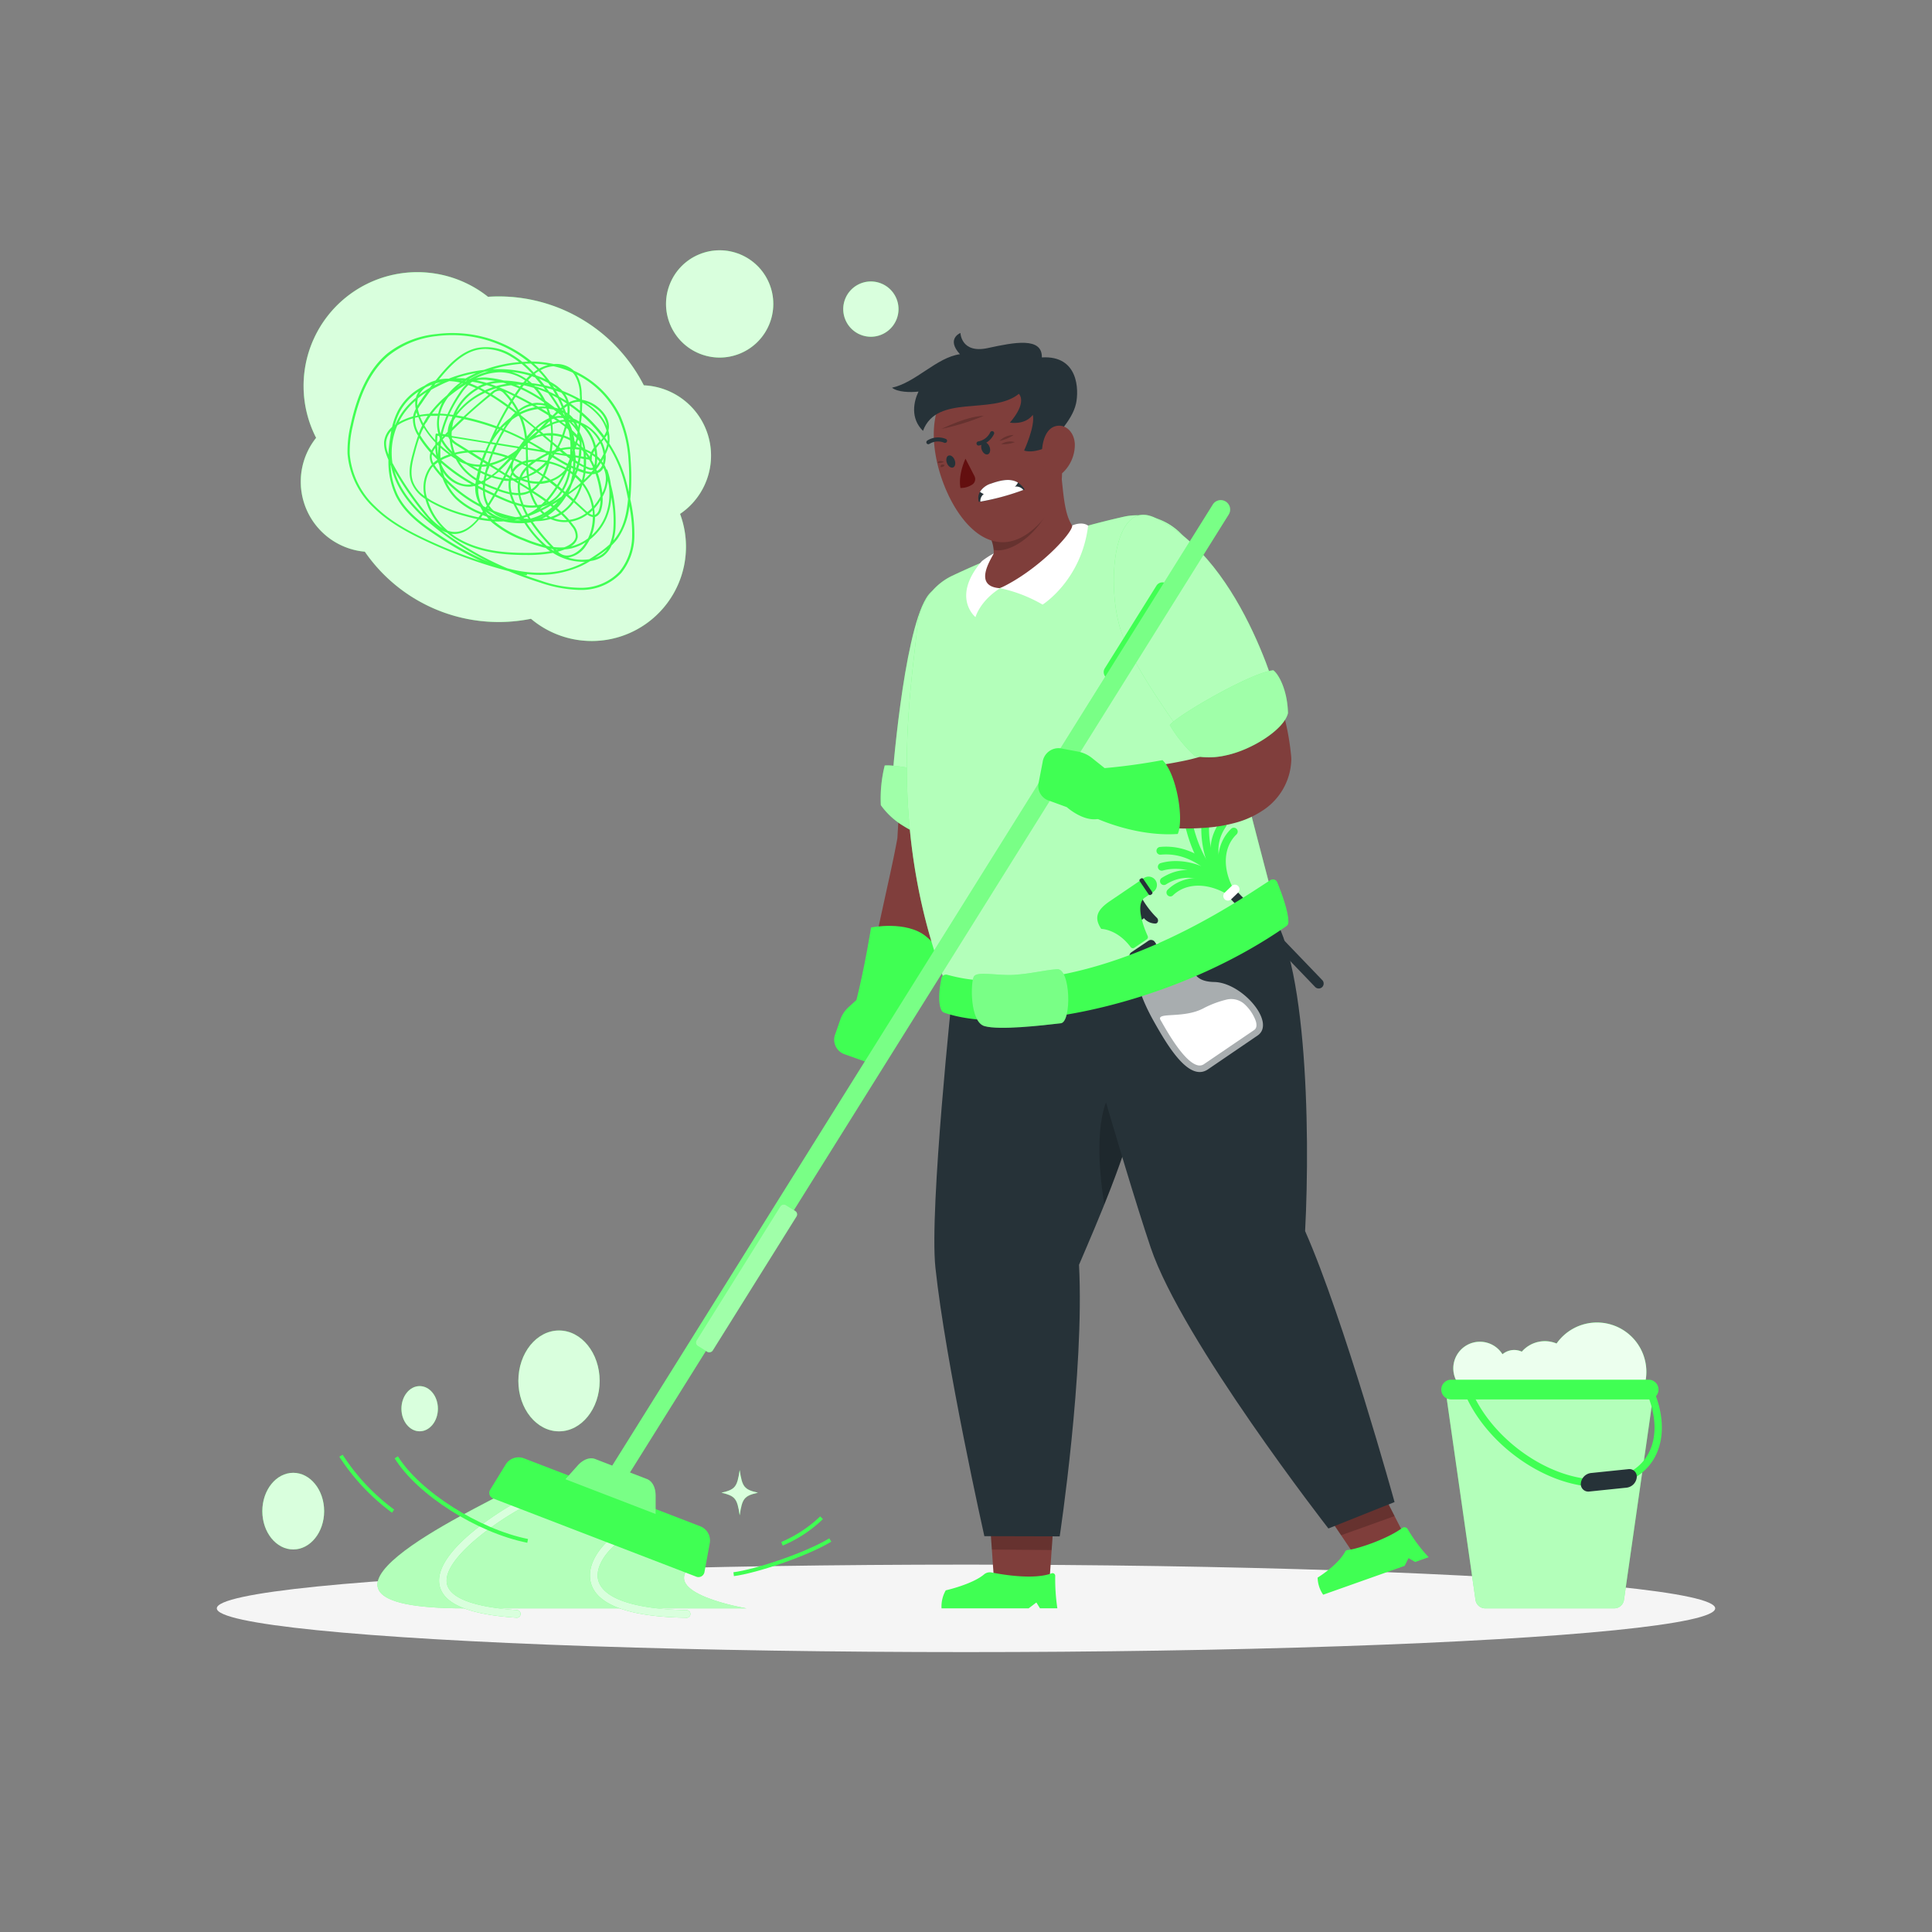 <svg xmlns="http://www.w3.org/2000/svg" viewBox="0 0 500 500"><rect x="0" y="0" width="500" height="500" fill="#808080" stroke="none"/><g id="freepik--Shadow--inject-220"><ellipse id="freepik--path--inject-220" cx="250" cy="416.24" rx="193.89" ry="11.32" style="fill:#f5f5f5"></ellipse></g><g id="freepik--Thoughts--inject-220"><path d="M176,133a18.21,18.21,0,0,0-9.38-33.28A42.15,42.15,0,0,0,126.3,76.81a29.44,29.44,0,0,0-44.49,36.5,18.19,18.19,0,0,0,8.28,28.54,17.73,17.73,0,0,0,4.32.92,42.09,42.09,0,0,0,43,17.37A24.39,24.39,0,0,0,176,133Z" style="fill:#40FF53"></path><path d="M176,133a18.21,18.21,0,0,0-9.38-33.28A42.15,42.15,0,0,0,126.3,76.81a29.44,29.44,0,0,0-44.49,36.5,18.19,18.19,0,0,0,8.28,28.54,17.73,17.73,0,0,0,4.32.92,42.09,42.09,0,0,0,43,17.37A24.39,24.39,0,0,0,176,133Z" style="fill:#fff;opacity:0.8"></path><circle cx="186.25" cy="78.66" r="13.88" transform="translate(-15.93 78.21) rotate(-22.77)" style="fill:#40FF53"></circle><circle cx="186.25" cy="78.66" r="13.88" transform="translate(-15.93 78.21) rotate(-22.77)" style="fill:#fff;opacity:0.8"></circle><path d="M232,82.7a7.15,7.15,0,1,1-3.91-9.32A7.14,7.14,0,0,1,232,82.7Z" style="fill:#40FF53"></path><path d="M232,82.7a7.15,7.15,0,1,1-3.91-9.32A7.14,7.14,0,0,1,232,82.7Z" style="fill:#fff;opacity:0.8"></path><path d="M149.87,152.67a34.07,34.07,0,0,1-10-1.86q-4.27-1.35-8.25-3a124.12,124.12,0,0,1-21.9-8c-4.22-2-9.06-4.56-13-8.42a21.5,21.5,0,0,1-6.78-14,29,29,0,0,1,.82-7.45c1.87-8.68,5-14.73,9.51-18.48A24.45,24.45,0,0,1,113,86.45a32.18,32.18,0,0,1,24.58,7.11,28.88,28.88,0,0,1,5.76.66,6.7,6.7,0,0,1,5.2,1.73,24.43,24.43,0,0,1,12,11.66,32.85,32.85,0,0,1,2.67,11.53,59.4,59.4,0,0,1-.09,10,.28.28,0,0,1,0,.09,39.87,39.87,0,0,1,1.05,9.79,15.29,15.29,0,0,1-3.38,9.25,14.09,14.09,0,0,1-10,4.4C150.43,152.67,150.15,152.67,149.87,152.67Zm-14.45-3.95q2.28.84,4.63,1.58a31.08,31.08,0,0,0,10.63,1.82,13.55,13.55,0,0,0,9.66-4.22,14.67,14.67,0,0,0,3.25-8.93,34.51,34.51,0,0,0-.72-8,18,18,0,0,1-3.06,8.48,14.77,14.77,0,0,1-1.54,1.71,6.81,6.81,0,0,1-2.15,2.76,7.45,7.45,0,0,1-2.75,1.18c-.22,0-.44.1-.66.13a25.28,25.28,0,0,1-2.3,1.25,26.18,26.18,0,0,1-14,2.1.11.11,0,0,1,0,.08.27.27,0,0,1-.32.21Zm-4.14-1.65c6.82,1.86,13.53,1.48,18.9-1.06.4-.19.8-.4,1.21-.62a14.46,14.46,0,0,1-8.3-2.31,35.56,35.56,0,0,1-6.94.55c-4.6,0-10.57-.34-15.93-2.86a21.41,21.41,0,0,1-4.55-2.91,8.51,8.51,0,0,1-1.44-.66A78.4,78.4,0,0,0,131.28,147.07ZM101.1,120.26a19.46,19.46,0,0,0,1.76,7.66c2.23,4.61,6.63,7.76,10.59,10.35a78,78,0,0,0,13,7.13,75.46,75.46,0,0,1-14.79-9.63c-6-5-9.41-10-10.46-15.24C101.13,120.44,101.12,120.35,101.1,120.26ZM117,86.73a31.39,31.39,0,0,0-4,.25,23.91,23.91,0,0,0-12.35,5c-4.44,3.67-7.49,9.62-9.33,18.18a28.5,28.5,0,0,0-.81,7.31,21,21,0,0,0,6.62,13.62c3.86,3.8,8.65,6.34,12.83,8.32a124,124,0,0,0,14.5,5.78,84.12,84.12,0,0,1-11.31-6.43c-4-2.63-8.49-5.84-10.78-10.56a21,21,0,0,1-1.84-9.18,18.75,18.75,0,0,1-.69-1.81,7.49,7.49,0,0,1-.44-2.82,5.92,5.92,0,0,1,2.07-3.89,18,18,0,0,1,1.59-4.35,15,15,0,0,1,6.81-6.32,7.85,7.85,0,0,1,2.21-1.16l.65-.21c.44-.53.88-1.07,1.32-1.59,2.44-2.88,5.46-5.93,9.36-6.8a12.73,12.73,0,0,1,9.3,1.84,18.73,18.73,0,0,1,2.45,1.75l1.52-.06A31.52,31.52,0,0,0,117,86.73Zm30,57.57a12.2,12.2,0,0,0,5.5.43c.76-.46,1.57-1,2.46-1.62a26.15,26.15,0,0,0,2.85-2.26,12.58,12.58,0,0,0,.93-4,31.65,31.65,0,0,0-.54-8.19A15.7,15.7,0,0,1,157,134a14.18,14.18,0,0,1-4.4,5.68,12.67,12.67,0,0,1-1,1.63A6.68,6.68,0,0,1,147,144.3Zm10-2.08c-.59.47-1.19.91-1.78,1.32-.41.29-.8.56-1.18.81a6.15,6.15,0,0,0,1.7-.85A5.88,5.88,0,0,0,157.07,142.22Zm-12.62.53a4,4,0,0,0,1.11.76c2,.91,4.36-.67,5.66-2.53.14-.21.28-.42.41-.64A12.18,12.18,0,0,1,148,141.9a14.65,14.65,0,0,1-1.84.29A17.77,17.77,0,0,1,144.45,142.75Zm-27.57-4.61a19.86,19.86,0,0,0,3.57,2.14c5.26,2.48,11.15,2.81,15.7,2.81h.1a36.19,36.19,0,0,0,6.2-.43c-.27-.19-.54-.38-.8-.58l-.36-.28a35,35,0,0,1-5.83-1.94,27.49,27.49,0,0,1-8-4.58l-.43-.4a29.91,29.91,0,0,1-3-.42c-2,2.36-3.95,3.58-6,3.72A5.88,5.88,0,0,1,116.88,138.14ZM142.46,142l.73.49.21,0-.09-.1-.26-.27Zm1.41.16.13.14.39-.1Zm-.56-.58a14.53,14.53,0,0,0,2.72.06l.47-.19c1-.45,2.3-1.25,2.49-2.49a3.93,3.93,0,0,0-1-2.72c-.3-.4-.6-.79-.92-1.17a8.79,8.79,0,0,1-4.59-.74,14.34,14.34,0,0,1-3.9.55l-.7.19A51.07,51.07,0,0,0,143.31,141.6Zm-1.78-.3q.47.1.93.18a48.38,48.38,0,0,1-5.14-6.28c-.33.07-.66.11-1,.15A27,27,0,0,0,141.53,141.3Zm6.16-6.29q.38.47.72.93a4.38,4.38,0,0,1,1.1,3.12,3.46,3.46,0,0,1-1.75,2.34l.1,0a11.92,11.92,0,0,0,4.33-2.06,13.13,13.13,0,0,0,1.23-5.51,3.16,3.16,0,0,1-1.4-.63,11.51,11.51,0,0,1-1.57.95A9.87,9.87,0,0,1,147.69,135Zm-19.77-.07a27.29,27.29,0,0,0,7.75,4.43A38.19,38.19,0,0,0,140.4,141a29.34,29.34,0,0,1-4.68-5.62,19,19,0,0,1-5.38-.45A21.67,21.67,0,0,1,127.92,134.94Zm30.18-9.49a37.27,37.27,0,0,1,1.19,11.44,14.64,14.64,0,0,1-.56,3,9.73,9.73,0,0,0,.65-.79c2.23-2.95,2.86-6.82,3.16-9.91-.32-1.61-.71-3.48-1.23-5.27a34.09,34.09,0,0,0-3.79-8.44,11.81,11.81,0,0,1-.8,2.12v0a6.27,6.27,0,0,1-.28,2.76,8.81,8.81,0,0,1,.5,1.13.27.27,0,0,1,.24.17A18.23,18.23,0,0,1,158.1,125.45ZM154,133.79a13.94,13.94,0,0,1-.89,4.8,13.52,13.52,0,0,0,3.45-4.82,15.75,15.75,0,0,0,1-8.22l-.27-1.14a10.09,10.09,0,0,1-.94,3.35c-.13.28-.27.55-.41.82a8.83,8.83,0,0,1-.41,3.54,2.48,2.48,0,0,1-1.24,1.56A1.5,1.5,0,0,1,154,133.79Zm-38,3.59a5.4,5.4,0,0,0,2.09.27c1.83-.13,3.62-1.22,5.44-3.31-1.18-.25-2.26-.53-3.18-.79a38.38,38.38,0,0,1-9-3.63l-.58-.35A16.45,16.45,0,0,0,115.94,137.38Zm-14.36-17.45c.4.78.83,1.53,1.25,2.25a83.16,83.16,0,0,0,7.49,10.71,16.85,16.85,0,0,0,4.07,3.78,16.42,16.42,0,0,1-4.36-7.53,9,9,0,0,1-3.57-4.14c-1-2.47-.35-5.23.36-7.84.39-1.45.81-2.93,1.33-4.39a7.81,7.81,0,0,1-1.35-4.5,17.35,17.35,0,0,0-2.41.91,10.23,10.23,0,0,0-1.63.94A17.82,17.82,0,0,0,101.58,119.93Zm.44,1.91c1.27,4.45,4.36,8.74,9.37,13.06-.53-.55-1-1.12-1.48-1.67a83.56,83.56,0,0,1-7.54-10.78Zm31,12.79a13.22,13.22,0,0,0,1.78,0h0l-.92-.15Zm10.21-.53a8.37,8.37,0,0,0,3.39.5c-.46-.51-.93-1-1.42-1.47q-.47.28-1,.54C143.93,133.83,143.59,134,143.25,134.1Zm2.43-1.27c.56.55,1.1,1.11,1.61,1.71a9.44,9.44,0,0,0,2.93-.89,10.05,10.05,0,0,0,1.37-.81l-.26-.23-.24-.23L148.51,130A12.18,12.18,0,0,1,145.68,132.83Zm-18.38,1.54,1,.06L127,134Zm-1.15-2.31a10.44,10.44,0,0,0,3.62,2,11.5,11.5,0,0,0,1.28.34l.42,0h.13a7.86,7.86,0,0,1-4.07-1.68C127.06,132.46,126.61,132.27,126.15,132.06Zm9.43,2.12,1.17.12c-.12-.19-.23-.38-.34-.57l-.93.3A1.3,1.3,0,0,0,135.58,134.18ZM124.45,134c.66.11,1.34.22,2,.3-.19-.21-.37-.41-.54-.62l-1-.36-.14.19Zm16.89-.29a10.57,10.57,0,0,1-1.05.56q.78-.1,1.5-.27Zm-4.42-.16q.18.33.39.66a14.77,14.77,0,0,0,3.11-1.22c-.23-.21-.44-.43-.65-.65C138.86,132.77,137.9,133.18,136.92,133.54Zm3.93-.2a14.43,14.43,0,0,1-1.82.86h0a11.56,11.56,0,0,0,1.83-.83Zm-30.35-4.53c.33.22.67.43,1,.65a38.4,38.4,0,0,0,8.89,3.58c1,.28,2.15.58,3.43.83q.27-.33.54-.69l.06-.08a19.26,19.26,0,0,1-6.57-4.07,14.71,14.71,0,0,1-3.3-5.23c-.65-.7-1.26-1.42-1.85-2.17-.24-.3-.46-.61-.67-.93-.12.13-.24.27-.35.41a8.88,8.88,0,0,0-1.31,7.26C110.43,128.52,110.47,128.67,110.5,128.81Zm17.3,3.37a33.67,33.67,0,0,0,5.66,1.65,9.06,9.06,0,0,0,1.18-.16l-.76-1.33c-.33-.59-.67-1.22-1-1.89-1.26-.42-2.48-.94-3.65-1.46l-1.16-.52c-.46.81-1,1.61-1.45,2.39A6.17,6.17,0,0,0,127.8,132.18Zm14,1.22.43.25.25.14a11.17,11.17,0,0,0,1.5-.6c.28-.14.54-.28.8-.44l-1-.9A13.76,13.76,0,0,1,141.84,133.4Zm-15.58-.18,1.25.42a10.37,10.37,0,0,1-1.85-1.3l0,0C125.83,132.66,126,132.94,126.26,133.22Zm7.34-2.55c.24.49.5,1,.75,1.41s.53.95.84,1.46c.27-.08.54-.16.8-.26l.14-.06a20.54,20.54,0,0,1-1-2.17A15,15,0,0,1,133.6,130.67Zm18.86,2.18a2.79,2.79,0,0,0,1,.42c0-.4,0-.79-.08-1.19C153.06,132.35,152.76,132.61,152.46,132.85Zm1.35-1.25a15.12,15.12,0,0,1,.14,1.64l.14-.05a2,2,0,0,0,.95-1.25,7.53,7.53,0,0,0,.4-2.48A13.41,13.41,0,0,1,153.81,131.6Zm-12.46,1.45,0,0a13.78,13.78,0,0,0,1.2-.85A12.48,12.48,0,0,1,141.35,133.05Zm-5.63-1.88c.27.63.57,1.24.9,1.84a12.2,12.2,0,0,0,2.47-1.52l-.14-.2a11.94,11.94,0,0,1-2.73,0Zm-10.43,1.69,0,0,0,0Zm15-.77c.2.21.42.41.64.61a13.94,13.94,0,0,0,2-1.48l0,0-.42-.34C141.84,131.27,141.07,131.69,140.27,132.09Zm-24.65-7.22a14,14,0,0,0,2.64,3.78,19.28,19.28,0,0,0,6.52,4l.21-.29a12.57,12.57,0,0,1-.66-1.18A35.8,35.8,0,0,1,115.62,124.87Zm33.19,4.71c.89.8,1.76,1.61,2.64,2.41l.24.23.34.29a12.37,12.37,0,0,0,1.22-1.09,13.85,13.85,0,0,0-1.84-5c-.21-.33-.44-.66-.67-1A16.42,16.42,0,0,1,148.81,129.58Zm-4.63,1.9c.38.32.74.64,1.1,1a11.24,11.24,0,0,0,2.83-2.8l-1.48-1.32-.07,0A16.17,16.17,0,0,1,144.18,131.48Zm-4.35.1.08.09c.76-.38,1.5-.77,2.2-1.17l-.06,0a9.06,9.06,0,0,1-1.59.56C140.25,131.22,140,131.4,139.83,131.58Zm-13.61-.07.35.16-.24-.32Zm-1.13-.53.64.31.29-.43A8.34,8.34,0,0,1,125,127l-1.24-.65c0,.25,0,.49,0,.73a9.72,9.72,0,0,0,.57,2.71A7.4,7.4,0,0,0,125.09,131ZM151,125a12.85,12.85,0,0,1,.84,1.2,14.06,14.06,0,0,1,1.84,4.76,13.86,13.86,0,0,0,1.71-2.47c0-.5-.1-1-.17-1.41a24.35,24.35,0,0,0-1.09-4.47,3.71,3.71,0,0,1-.84.11A30.77,30.77,0,0,1,151,125Zm-8,5.6.31.25c.34-.32.67-.67,1-1Zm-7.58,0c.26,0,.53.09.8.12a10.78,10.78,0,0,0,2.33.07,14.16,14.16,0,0,1-1.46-3.3l-.35.17a6.58,6.58,0,0,1-2.07.49,10.63,10.63,0,0,0,.27,1Q135.22,129.9,135.49,130.59Zm2.22-3.1a14.07,14.07,0,0,0,1.5,3.23,7.71,7.71,0,0,0,1-.18c.28-.26.56-.54.83-.84C139.93,128.92,138.81,128.19,137.71,127.49ZM133.28,130c.52.17,1.06.32,1.59.44-.13-.37-.26-.74-.37-1.12s-.22-.8-.3-1.18a8.79,8.79,0,0,1-1.68-.14A15,15,0,0,0,133.28,130Zm-18.23-6.51A34.89,34.89,0,0,0,124,130.4c-.06-.15-.12-.29-.17-.44a5.69,5.69,0,0,1-.26-.56,8.52,8.52,0,0,1-.58-3.49l-.24-.13a6.87,6.87,0,0,1-1.24.18,8,8,0,0,1-6.88-3.83Q114.8,122.84,115.05,123.51Zm10.45,3.72a7.66,7.66,0,0,0,.84,3.12c.44-.69.86-1.4,1.26-2.11C126.91,127.92,126.21,127.59,125.5,127.23Zm17.08,3,0,0,1.53-.92,1.24-.78c.19-.25.37-.51.56-.78l-.4-.34a9.07,9.07,0,0,1-2.16,2.28C143.12,129.86,142.85,130,142.58,130.19Zm-1.12-.17-.18.19.28-.12Zm.36-.4.29.22a8,8,0,0,0,3-2.79l-.86-.73A27.74,27.74,0,0,1,141.82,129.62ZM128.35,128l1.12.51c1,.45,2.05.9,3.12,1.28a16,16,0,0,1-.66-1.88,22.71,22.71,0,0,1-2.5-.7l-.53-.18C128.72,127.35,128.54,127.68,128.35,128Zm9.6-1c1.14.72,2.3,1.48,3.43,2.3a27.15,27.15,0,0,0,2.44-3.28l0,0-1.57-1.24a9.81,9.81,0,0,1-2.53.45A8,8,0,0,1,138,127Zm9.13,1,1.34,1.19a15.81,15.81,0,0,0,1.66-3.44C149.09,126.6,148.08,127.35,147.08,128Zm-38.57-14.68c-.45,1.31-.83,2.65-1.18,4-.68,2.53-1.27,5.19-.38,7.51a8,8,0,0,0,2.91,3.55,9.37,9.37,0,0,1,1.44-7.58,6.23,6.23,0,0,1,.49-.55,4.15,4.15,0,0,1-.56-1.94,3.44,3.44,0,0,1,.18-1.16A30,30,0,0,1,108.51,113.35Zm17,13.28c.8.4,1.61.79,2.39,1.15l.52-.93c-.95-.34-1.93-.72-2.89-1.17C125.48,126,125.47,126.32,125.48,126.63Zm6.89.82a9.32,9.32,0,0,0,1.73.18,10,10,0,0,1-.1-2.48l-1.25-.78-.56,0a8,8,0,0,0,.18,3.06Zm2.14-2a9.35,9.35,0,0,0,.13,2.14,5.83,5.83,0,0,0,2-.45l.34-.16-1.15-.73Zm20.15-3a25.23,25.23,0,0,1,1.11,4.55c0,.19.06.4.08.61,0,0,0,0,0,0a9,9,0,0,0,.91-3.33,6.58,6.58,0,0,0-.62-3.16,3.29,3.29,0,0,1-.95,1.07A3.7,3.7,0,0,1,154.66,122.42Zm-6.71,3a16.42,16.42,0,0,1-.84,2,37.2,37.2,0,0,0,3.18-2.46,15.36,15.36,0,0,0-1.43-1.48C148.59,124.08,148.28,124.74,148,125.39Zm-18.79,1.16a3.81,3.81,0,0,0,.44.15,21.82,21.82,0,0,0,2.19.64q-.09-.45-.15-.9a8.26,8.26,0,0,1,0-2c-.43,0-.86,0-1.29-.1C130,125,129.57,125.8,129.16,126.55Zm28.51-11.78a34.65,34.65,0,0,1,4.15,9c.34,1.17.62,2.38.87,3.52a59.89,59.89,0,0,0-.05-8.15A32.49,32.49,0,0,0,160,107.84a23.73,23.73,0,0,0-10.75-10.92,10.59,10.59,0,0,1,1.3,5.06c0,.5.05,1,.06,1.49a8.71,8.71,0,0,1,4,1.78c1.78,1.37,3.47,3.71,2.85,6.18v0A8.29,8.29,0,0,1,157.67,114.77Zm-11.84,12.17.4.35c.14-.22.29-.45.43-.69.28-.47.55-.95.8-1.42s.21-.66.31-1,.23-.93.32-1.4l-.54-.41A15.5,15.5,0,0,1,145.83,126.94Zm-8.73-2c.1.54.22,1.11.38,1.69a6.67,6.67,0,0,0,1.59-1.48A11.08,11.08,0,0,1,137.1,125Zm7.45.88.86.72a14.92,14.92,0,0,0,1.67-4.54l-.33-.21A41.37,41.37,0,0,1,144.55,125.87Zm-19-.76a32.13,32.13,0,0,0,3.1,1.27c.39-.73.78-1.45,1.16-2.18a15.24,15.24,0,0,1-2.6-.66,18.11,18.11,0,0,1-1.6,1C125.59,124.75,125.56,124.94,125.55,125.11Zm-1.81.62,1.2.63c0-.3,0-.61,0-.93-.17-.08-.35-.17-.52-.27-.24.11-.47.21-.7.29A2.46,2.46,0,0,0,123.74,125.73Zm10.83-.85,1.5.94.76.48c-.12-.5-.21-1-.29-1.44a11.38,11.38,0,0,1-1.84-.62C134.65,124.45,134.6,124.66,134.57,124.88Zm8.31-.35,1.26,1c.54-.88,1.05-1.77,1.52-2.69A9.5,9.5,0,0,1,142.88,124.53Zm-28.69-4.29c.12.28.25.55.39.82,1.47,2.77,4.26,4.53,6.87,4.37l.55-.05a46.52,46.52,0,0,1-7.87-5.56Zm0-1.12a46.43,46.43,0,0,0,8.64,6.09l.21-.06c0-.26.06-.51.1-.77a15.51,15.51,0,0,1-3.19-2.62,13,13,0,0,1-2-2.92q-.6-.36-1.23-.81c-.41.14-.82.3-1.22.46S114.55,118.9,114.15,119.12Zm9.68,5.7s0,0,0,0l.05,0Zm13.18-.39a10.79,10.79,0,0,0,2.46.23,12.11,12.11,0,0,0,.81-1.39c-.48-.33-1-.66-1.44-1a13.76,13.76,0,0,1-2,1l0,.17C136.93,123.8,137,124.11,137,124.43Zm3.71-.85c-.19.37-.39.72-.59,1a9.82,9.82,0,0,0,1.62-.29Zm-7.1.71.46.29c0-.13,0-.26.08-.38l-.53.08Zm-9.71,0,.56.32.45-.23.2-.11c.07-.45.16-.92.27-1.4-.37-.16-.74-.34-1.1-.52-.1.41-.18.8-.25,1.18S124,124,123.91,124.25Zm25.16-1.35a15.06,15.06,0,0,1,1.44,1.44,18.64,18.64,0,0,0,.42-2c-.49-.16-1-.33-1.45-.52C149.35,122.15,149.22,122.52,149.07,122.9Zm-13.74,1a9.32,9.32,0,0,0,1.13.37c0-.25-.07-.49-.09-.71h0C136,123.7,135.68,123.82,135.33,123.92Zm16.11-1.48c-.09.57-.2,1.16-.34,1.74.52-.49,1-1,1.52-1.52A8.05,8.05,0,0,1,151.44,122.44Zm-10.49.65c.48.35,1,.7,1.43,1.06a9,9,0,0,0,3.83-2.62,15.29,15.29,0,0,0-4.14-1.61c-.06.23-.13.47-.2.71A18.91,18.91,0,0,1,141,123.09Zm-15.06,0c-.07.28-.12.56-.17.84.29-.18.59-.37.87-.57Zm4.74.73c.37,0,.74.07,1.11.08,0,0,0-.07,0-.11l-.84-.53,0,.08Zm1.74-.28.52.33.67-.07.13,0a3.19,3.19,0,0,1-1.08-.93C132.52,123,132.44,123.27,132.37,123.5Zm-13.58-4.14a12.15,12.15,0,0,0,1.52,2,14.08,14.08,0,0,0,2.89,2.41c.11-.6.27-1.22.44-1.83-1.09-.57-2.12-1.2-3.06-1.81l0,0A14,14,0,0,1,118.79,119.36Zm8.94,3.79a16.62,16.62,0,0,0,2.34.56c.11-.22.22-.44.34-.65l.06-.12-1.42-.89C128.62,122.44,128.18,122.8,127.73,123.15Zm5.15-.92a1.05,1.05,0,0,0,.12.21,3.24,3.24,0,0,0,1.32,1l.05,0a4.22,4.22,0,0,1,.18-.45,7.27,7.27,0,0,1,1.63-2.26s0-.06,0-.09c-.35-.19-.7-.38-1.06-.56a4.94,4.94,0,0,0-1.14.73A4.7,4.7,0,0,0,132.88,122.23Zm3.33-.71a6.65,6.65,0,0,0-1.18,1.75l-.09.21a13,13,0,0,0,1.37-.46C136.27,122.52,136.24,122,136.21,121.52Zm-5,1.23.73.46a8,8,0,0,1,.39-1,3.35,3.35,0,0,1-.17-1.26C131.8,121.55,131.48,122.15,131.17,122.75Zm-5.16-.23c.36.15.73.3,1.11.43.5-.38,1-.77,1.46-1.19l-2-1.23h0l-.18.58C126.25,121.6,126.12,122.07,126,122.52ZM136.72,121c0,.6.06,1.19.11,1.78a12.26,12.26,0,0,0,1.51-.81c-.53-.34-1.07-.66-1.62-1Zm2.6,1,1.19.81a18.1,18.1,0,0,0,.85-2.31l.09-.3A15.63,15.63,0,0,1,139.32,122Zm-26.86-1.65a11,11,0,0,0,.7,1c.32.41.66.82,1,1.22a18.32,18.32,0,0,1-.48-2.13c-.11-.26-.21-.52-.3-.79A7.73,7.73,0,0,0,112.46,120.32Zm17,1.36,1.26.79c.53-1,1.06-2,1.61-3l.12-.21.08-.24-.29-.12C131.35,119.83,130.43,120.79,129.46,121.68Zm19.36-.18c0,.3-.07.6-.12.89.1-.27.19-.55.28-.82Zm-24.41.28,1.1.53c.11-.44.24-.88.37-1.34l.1-.33a11.39,11.39,0,0,1-1.31.13C124.57,121.11,124.49,121.45,124.41,121.78Zm23.26,0,.52.38c.05-.3.09-.6.12-.91l-.51-.23c0,.08,0,.16,0,.24Zm3.85.1a7.31,7.31,0,0,0,1.55.25l.51-.61h0a1.8,1.8,0,0,1-1.29-.08c-.23-.08-.45-.16-.68-.26C151.57,121.45,151.55,121.68,151.52,121.91Zm2.41,0-.12.15.16,0S153.94,122,153.93,122Zm.38-.47.17.42a2.13,2.13,0,0,0,.42-.23,2.82,2.82,0,0,0,.95-1.21,6.17,6.17,0,0,0-.39-.6C155.1,120.43,154.71,121,154.31,121.49Zm-4.67-.22c.45.17.9.34,1.36.48,0-.25.06-.5.08-.75-.41-.19-.8-.4-1.19-.63C149.81,120.67,149.73,121,149.64,121.27Zm-12.5-.63c.58.32,1.14.67,1.69,1a14.9,14.9,0,0,0,2.3-1.93,15.86,15.86,0,0,0-2.4-.22h0A17.4,17.4,0,0,0,137.14,120.64Zm-4.2-1.21c0,.12-.07.24-.1.36a4.44,4.44,0,0,0-.16,1.75,5.21,5.21,0,0,1,1.83-1.69c-.48-.23-1-.45-1.44-.65ZM147,121.38l.18.11a2.93,2.93,0,0,1,.05-.29l0-.18Zm-24.7-.76c.48.29,1,.57,1.49.85.07-.23.15-.46.23-.69A11.23,11.23,0,0,1,122.31,120.62Zm5-.26,1.65,1c.95-.86,1.84-1.79,2.71-2.73l-.19-.07A17.34,17.34,0,0,1,127.34,120.36Zm24.3.31.8.31a1.43,1.43,0,0,0,.92.09l.16-.1a19,19,0,0,0-1-2l-.81-.14C151.7,119.45,151.68,120.05,151.64,120.67Zm-9.43-1.27a16.51,16.51,0,0,1,4.3,1.68l.25-.55c-1.29-.67-2.54-1.41-3.76-2.17l-.36.46c-.13.17-.27.34-.41.5Zm6.67,1.55.26.11c.1-.32.19-.65.27-1l-.47-.3C148.93,120.18,148.91,120.57,148.88,121Zm-1-.45.48.22q0-.64.06-1.29l-.24-.17c-.06.17-.13.33-.2.49S147.92,120.25,147.88,120.5Zm6.69-1.67q0,.48-.06,1a3.57,3.57,0,0,1-.13.72c.26-.35.5-.72.74-1.09C155,119.22,154.76,119,154.57,118.83Zm-4.55,1c.36.21.73.41,1.1.59,0-.54,0-1.07,0-1.58v-.06l-.89-.15Q150.16,119.24,150,119.84Zm3.09-.84a15.85,15.85,0,0,1,.74,1.42,2.93,2.93,0,0,0,.13-.68,10.93,10.93,0,0,0,.06-1.4c-.24-.2-.49-.38-.74-.56a3.08,3.08,0,0,0-.11,1A.25.25,0,0,1,153.11,119Zm-16.44.66c0,.22,0,.44,0,.66.33-.28.67-.54,1-.78C137.34,119.56,137,119.61,136.67,119.66Zm-15.89,0a7.93,7.93,0,0,0,1,.31,9.5,9.5,0,0,0,2.41.28c.09-.26.19-.52.29-.78,0-.08,0-.15.07-.22l-3.4-2.13a19.67,19.67,0,0,0-3.19.53A28.92,28.92,0,0,0,120.78,119.66Zm4.22,0-.18.59a10.55,10.55,0,0,0,1.13-.12l-.91-.57A1,1,0,0,1,125,119.64Zm10.78.25.37.19c0-.1,0-.2,0-.3Zm7.53-2c1.19.74,2.41,1.46,3.66,2.11.18-.43.35-.86.51-1.3-.29-.22-.59-.46-.87-.69l-3.05-.49Zm-15.67-.41c-.32.8-.61,1.61-.88,2.43a15.61,15.61,0,0,0,4.07-1.59A27.33,27.33,0,0,0,127.64,117.52Zm-15.8.07a3.17,3.17,0,0,0-.08.69,3.52,3.52,0,0,0,.43,1.57,8.07,8.07,0,0,1,1-.78.65.65,0,0,0,0-.13C112.72,118.5,112.27,118.05,111.84,117.59Zm43.92,1.8c.11.14.21.28.31.43a5.9,5.9,0,0,0,.16-1.23C156.08,118.86,155.92,119.13,155.76,119.39ZM125.23,119l1.06.66c.25-.77.52-1.53.82-2.28q-.58-.11-1.17-.18C125.7,117.83,125.47,118.43,125.23,119Zm8.1-.31c.6.25,1.2.53,1.8.83a5.85,5.85,0,0,1,1-.32c0-.22,0-.44,0-.65q0-1.12-.06-2.25l-1-.16A20.86,20.86,0,0,0,133.33,118.73Zm15.62.43.59.39c.08-.33.14-.66.2-1l-.8-.13C149,118.67,149,118.91,149,119.16Zm-9.47-.15a16.13,16.13,0,0,1,2.09.26l.17-.2c.11-.44.21-.87.3-1.31a.41.41,0,0,1-.11-.07A23.69,23.69,0,0,0,139.48,119Zm-2.9-2.58c0,.72,0,1.43.07,2.14,0,.19,0,.37,0,.56a10.82,10.82,0,0,1,1.87-.15,26.31,26.31,0,0,1,2.86-1.62l-.32-.21Zm18,1.67a11.23,11.23,0,0,1,.84.85c.27-.45.52-.92.76-1.4a9.3,9.3,0,0,0-.81-2.8l-.11.12c-.32.36-.64.72-.93,1.09A13.75,13.75,0,0,1,154.57,118.1Zm-6.21.64.06,0a1.48,1.48,0,0,0,0-.21A1.09,1.09,0,0,1,148.36,118.74Zm-26.27-1.68,2.65,1.67c.18-.52.38-1,.59-1.56A23.61,23.61,0,0,0,122.09,117.06Zm-8.1-1.17a20.41,20.41,0,0,0,0,2.71c.39-.21.8-.41,1.25-.6l.91-.35-.12-.09C115.32,117,114.63,116.46,114,115.89Zm18.64,2.55.08,0,.09-.23Zm19-.11.46.08c-.16-.25-.33-.49-.5-.72C151.65,117.9,151.66,118.12,151.67,118.33Zm0-1.42a16.41,16.41,0,0,1,1,1.35,4.05,4.05,0,0,1,.16-.77A9.9,9.9,0,0,0,151.71,116.91Zm-1.37,1.21.79.13c0-.46,0-.9-.1-1.33l-.31-.36-.22-.06C150.47,117,150.42,117.57,150.34,118.12Zm-7.82-.06,0,.07,0,0Zm6.4-.17.9.14a15.32,15.32,0,0,0,.15-1.65l-.22,0c-.28,0-.57-.08-.85-.1,0,.1-.06.2-.1.31C148.85,117,148.89,117.44,148.92,117.89ZM127.84,117a27.35,27.35,0,0,1,3.61,1,22.14,22.14,0,0,0,2.2-1.49l.06-.07L134,116l-5.35-.87C128.36,115.76,128.09,116.39,127.84,117ZM112,117c.3.32.61.64.92.95a14.48,14.48,0,0,1-.28-2A5.34,5.34,0,0,0,112,117Zm5.3.82.17.11h0l-.13-.11Zm-4.17-2.54a17.63,17.63,0,0,0,.27,2.39,21.34,21.34,0,0,1,.08-2.25l-.26-.24Zm33.68,2.26.77.12c0-.48,0-1,0-1.45a11.71,11.71,0,0,0-2.08.26l.54.45Zm-4.2,0,.23.15.12-.19-.33,0A.29.29,0,0,0,142.63,117.5Zm10.85-.23.53.38c0-.37-.07-.74-.12-1.1A5.27,5.27,0,0,0,153.48,117.27Zm-52.21-5.82a5.14,5.14,0,0,0-1.33,2.94,6.74,6.74,0,0,0,.41,2.62c.07.21.14.41.22.62,0-1.13.14-2.3.29-3.54C101,113.28,101.09,112.38,101.27,111.45Zm12.78,3.77a29.77,29.77,0,0,0,2.31,1.92l.41.3.12,0a13.16,13.16,0,0,1-2.67-3.28l0,0C114.13,114.52,114.09,114.87,114.05,115.22Zm29.83,1.85,1.91.31-.06,0-.84-.71c-.3.07-.6.16-.9.26A1.74,1.74,0,0,0,143.88,117.07ZM117,114.42a14.14,14.14,0,0,0,.71,2.74,19.65,19.65,0,0,1,2.69-.5l-2.06-1.29A10,10,0,0,1,117,114.42Zm34.44,1.83A10.46,10.46,0,0,1,153,117a6.39,6.39,0,0,1,.72-1.16,10.65,10.65,0,0,0-2.49-4.93,8.66,8.66,0,0,0-1-.93c-.08.54-.16,1.09-.26,1.63l.09.32A13.12,13.12,0,0,1,151.48,116.25Zm-25.33.48,1.15.19c.26-.63.52-1.25.8-1.87l-1.09-.17c-.16.28-.31.58-.45.87S126.28,116.4,126.15,116.73Zm-11.54-3a12.12,12.12,0,0,0,2.47,3.14,14.84,14.84,0,0,1-.66-3.11,2.55,2.55,0,0,1-.24-.39l-.12-.26-.73-.12Zm33.53,2.49c0,.21,0,.43,0,.65l.06-.21,0-.36a.25.25,0,0,1,0-.08Zm-6.88.44,1,.15c.13-.75.21-1.49.27-2.23L141,113.33l-.61-.54a8.56,8.56,0,0,0-3.2,1.29.94.94,0,0,0-.1.1c.55.3,1.1.62,1.65.94C139.61,115.61,140.45,116.13,141.26,116.65ZM143,115c-.06.58-.13,1.17-.22,1.76l.88-.32.33-.59Zm12.76-.68a9.86,9.86,0,0,1,.82,2.36,8,8,0,0,0,.53-1.7l0-.09c-.27-.41-.55-.82-.83-1.22C156.11,113.89,155.93,114.11,155.74,114.32ZM123,116.52a23,23,0,0,1,2.6.14c.16-.38.33-.75.52-1.13l.32-.75-9.48-1.54,0,.31a6.5,6.5,0,0,0,1.72,1.37l2.65,1.66C121.85,116.54,122.4,116.52,123,116.52Zm-14.22-3.81.21.32a28.66,28.66,0,0,0,2.69,3.54,7.38,7.38,0,0,1,1-1.47c0-.18,0-.37,0-.56a22,22,0,0,1-3-3.87C109.26,111.33,109,112,108.73,112.71Zm27.83,3.18,3.35.54-1.4-.85c-.59-.35-1.18-.69-1.78-1l-.23.22Zm7.83.31h0Zm.25-.48.38.32a14.81,14.81,0,0,1,2.58-.36c0-.57-.06-1.14-.11-1.71a11.34,11.34,0,0,0-1.72-.75A22.83,22.83,0,0,1,144.64,115.72Zm5.89-.13.36.37a15.46,15.46,0,0,0-.42-1.78C150.51,114.65,150.53,115.11,150.53,115.59Zm-1.48.13a6.93,6.93,0,0,1,.78.1l.16,0v0c-.25-.24-.51-.47-.77-.69C149.16,115.32,149.11,115.52,149.05,115.72Zm-13.57,0,.54.09,0-.55Zm12.65,0h0l0-.15Zm-19.26-1,5.44.88c.38-.55.78-1.09,1.2-1.61q-2.49-1.29-5.07-2.35l-.19.35Q129.51,113.26,128.87,114.64Zm14.16-.3,1.2,1a22.11,22.11,0,0,0,1-2.31,10.9,10.9,0,0,0-2.17-.4Q143.09,113.5,143,114.34Zm8.59-3.85a.08.08,0,0,0,0,0,11.18,11.18,0,0,1,2.51,4.77c.22-.26.46-.53.69-.78l.24-.28A10.2,10.2,0,0,0,151.62,110.49Zm-2.25,4.07.14.12.48.4c0-.35,0-.7-.07-1l-.33-.38C149.52,114,149.44,114.26,149.37,114.56Zm-.62.2v0Zm-21.47-.38,1.05.17c.45-1,.94-1.94,1.45-2.89l.17-.3-.41-.16A21.22,21.22,0,0,0,127.28,114.38Zm-14.15,0,.09.09.17-.19.29-.3.12-.67c-.08-.19-.15-.37-.22-.56l-.4-.06C113.15,113.22,113.13,113.78,113.13,114.33Zm3.75-1.63,9.73,1.57c.53-1.22,1.08-2.41,1.64-3.56a61.35,61.35,0,0,0-7.53-2.22l-.63-.14c-1.08,1-2.14,2-3.18,3.05C116.88,111.83,116.87,112.26,116.88,112.7Zm31.8,1.37.22.15c.09-.34.17-.69.25-1l-.77-.78A15.34,15.34,0,0,1,148.68,114.07Zm7.93-.85.6.85a8.06,8.06,0,0,0-.09-1.69A7.23,7.23,0,0,1,156.61,113.22Zm-15.49-.53.27.23,1.14,1c0-.43,0-.86,0-1.28A11.48,11.48,0,0,0,141.12,112.69Zm9.24-3.44a10.56,10.56,0,0,1,5.11,4.57q.25-.3.48-.6a35.8,35.8,0,0,0-5.41-5.86Q150.48,108.31,150.36,109.25Zm-40.51.84a21.16,21.16,0,0,0,2.75,3.69c0-.48,0-1,.08-1.47a.24.24,0,0,1,.1-.19.24.24,0,0,1,.2-.05l.42.06a10.19,10.19,0,0,1-.15-4.64c-.64,0-1.26,0-1.87,0-.38.54-.72,1.08-1,1.63C110.17,109.46,110,109.77,109.85,110.09Zm26.55,3.58h0a26.48,26.48,0,0,1,2.55-2.15l-.34-.3c-.63.62-1.23,1.29-1.8,2Zm-5.69-2.57c1.74.72,3.46,1.51,5.13,2.39-.08-.72-.19-1.44-.34-2.15a19.08,19.08,0,0,0-1.16-3.67l-.26-.2a17,17,0,0,0-1.59,1A22.46,22.46,0,0,0,130.71,111.1ZM146,112.72a11.75,11.75,0,0,1,1.47.62c-.06-.55-.14-1.11-.24-1.65-.05-.18-.12-.36-.18-.54l-.43-.37C146.38,111.45,146.18,112.09,146,112.72Zm-31.6.47v0l.33-.34-.27,0C114.4,113,114.37,113.08,114.35,113.19Zm35.38-.17.07.08c0-.07,0-.15,0-.22Zm-14.54-4.66a19.2,19.2,0,0,1,.83,2.87c.12.57.22,1.14.29,1.71l.1-.11c.57-.67,1.16-1.33,1.79-2C137.21,110,136.2,109.19,135.19,108.36Zm4.19,3.53c-.3.3-.59.61-.89.92a8.61,8.61,0,0,1,1.44-.45Zm11.2-5.19a37.25,37.25,0,0,1,5.7,6.07,5,5,0,0,0,.63-1.32,10,10,0,0,0-1.76-3.48,16.31,16.31,0,0,0-4.5-3.78C150.65,105,150.63,105.86,150.58,106.7Zm-7.49,5.43a11.85,11.85,0,0,1,2.35.43c.25-.69.48-1.41.68-2.15-.47-.38-1-.75-1.44-1.1a11,11,0,0,0-1.75.55C143,110.6,143.07,111.36,143.09,112.13Zm5-.73c.41.38.8.76,1.19,1.16l.15-.73c0-.06-.07-.11-.1-.16a12.85,12.85,0,0,0-2.14-2.5,2.86,2.86,0,0,0,.07.28A13.6,13.6,0,0,1,148.09,111.4Zm-32.3,1.12.1,0a.44.44,0,0,1,0-.1A.3.3,0,0,0,115.79,112.52Zm-1.25-.2.6.1.67-.68a6.93,6.93,0,0,1,1-3.21c.07-.24.14-.48.23-.72l-1-.13A27.53,27.53,0,0,0,114.54,112.32Zm-.56-.09h0a28.51,28.51,0,0,1,1.53-4.6c-.6-.06-1.18-.1-1.75-.12A9.5,9.5,0,0,0,114,112.23Zm25.83-.67.78.67a11.6,11.6,0,0,1,2-.13c0-.68-.06-1.36-.13-2A16.64,16.64,0,0,0,139.81,111.56Zm-32.46-3.44a.28.28,0,0,0,0,.09,6.79,6.79,0,0,0,1,3.91c.25-.68.54-1.35.86-2a18.25,18.25,0,0,1-1-2.19Zm9,3.83v0Zm12.4-1-.51,1.06c.25-.33.5-.65.77-1Zm10.24-.05.35.3.27-.28,1.67-1.74A13.31,13.31,0,0,0,139,110.85Zm-9.08-.07.3.12c.21-.36.43-.73.67-1.1,0,0,0,0,0,0C130.51,110.15,130.2,110.46,129.91,110.78Zm-12.57-2a12.83,12.83,0,0,0-.35,1.83c.81-.79,1.63-1.58,2.46-2.36-.54-.1-1.06-.2-1.58-.28l-.39.59ZM129,110.42l.39.15c.34-.38.7-.75,1.08-1.1a16.19,16.19,0,0,1,1.65-1.37,13.85,13.85,0,0,1,1.16-1.27c-.55-.42-1.1-.84-1.66-1.25C130.71,107.11,129.83,108.72,129,110.42Zm20.12-1a9.91,9.91,0,0,1,.54,1.15c0-.3.09-.61.13-.91l-.07,0Zm-14.34-2q1.93,1.56,3.82,3.17a11.57,11.57,0,0,1,3.51-2.37c0-.23-.1-.47-.16-.7-.93-.58-1.85-1.13-2.77-1.65a14,14,0,0,0-4.48,1.37A1.42,1.42,0,0,1,134.77,107.34Zm13.15,1.8c.36.35.71.73,1,1.12a7.65,7.65,0,0,0-.57-1.05Zm3.91-4.84a16,16,0,0,1,3.74,3.35,11.1,11.1,0,0,1,1.5,2.59,6.59,6.59,0,0,0-2.77-4.57A9.32,9.32,0,0,0,151.83,104.3Zm-31.27,3.61.28.06a63.33,63.33,0,0,1,7.65,2.26q1.29-2.61,2.69-5c-1.39-1-2.81-2-4.28-2.86C124.74,104.17,122.62,106,120.56,107.91Zm21.69,1c-.42.42-.84.85-1.25,1.28.45-.25.9-.47,1.35-.67C142.32,109.32,142.28,109.11,142.25,108.91Zm-33.76-7.75a14.16,14.16,0,0,0-4.95,5.2,16,16,0,0,0-1.36,3.53l.15-.11a17.51,17.51,0,0,1,2.15-3.7,20.05,20.05,0,0,1,3.19-3.27s0-.1,0-.15A5.65,5.65,0,0,1,108.49,101.16Zm36.91,8,.86.66.09-.36-.17-.39Q145.79,109.12,145.4,109.18Zm-36.67-1.36a16.63,16.63,0,0,0,.81,1.71c.11-.21.22-.43.34-.64.25-.45.53-.89.82-1.33C110,107.62,109.37,107.7,108.73,107.82Zm34,.66c0,.28.1.55.14.83a13.34,13.34,0,0,1,1.27-.41l-.85-.58-.41.11Zm-35.22-4.83a19,19,0,0,0-2.58,2.75,16.47,16.47,0,0,0-1.75,2.83c.38-.23.73-.4,1-.53a16.21,16.21,0,0,1,2.71-1,7,7,0,0,1,.7-1.94A7.24,7.24,0,0,1,107.49,103.65Zm40.85,4.59a9,9,0,0,1,1.51.78c.08-.69.14-1.39.19-2.09-.87-.73-1.78-1.42-2.71-2.06a10.07,10.07,0,0,1,0,2.33l.2.18A6.13,6.13,0,0,1,148.34,108.24Zm-4.33-.06.8.56a8.93,8.93,0,0,1,1.14-.16l-.21-.44A7.15,7.15,0,0,0,144,108.18Zm3.29.37.46,0c-.21-.07-.42-.14-.63-.19h0Zm-.08-.69.05,0-.05,0Zm-29-.41c.56.09,1.13.2,1.7.32q3.18-2.94,6.5-5.66l-.91-.52A19.28,19.28,0,0,0,118.22,107.45Zm26.22-.61-1,.89a8.11,8.11,0,0,1,1.85-.15l-.14-.15Zm1.53.57.15.12,0,0c-.06-.22-.13-.43-.21-.64l-.31-.16C145.76,107,145.87,107.2,146,107.41Zm.7,0,.06.17s0-.08,0-.12Zm-38.91-.79a5.28,5.28,0,0,0-.31,1l.56-.13C107.92,107.14,107.83,106.87,107.76,106.6Zm34.64.51.56.36,1-1-.69-.54a12.07,12.07,0,0,0-1.34-.22C142.13,106.19,142.27,106.64,142.4,107.11Zm-34.27-1.27a10.23,10.23,0,0,0,.41,1.47,22.79,22.79,0,0,1,2.55-.31,26.93,26.93,0,0,1,4.55-4.77l.23-.29a16.33,16.33,0,0,1,3.19-3,14.45,14.45,0,0,0-2.83-.39c-.76.3-1.51.62-2.26,1s-1.64.81-2.39,1.24q-1.31,1.73-2.51,3.53A16.93,16.93,0,0,0,108.13,105.84Zm8.19,1.34.94.12a14.12,14.12,0,0,1,5.87-6.92c-.66-.31-1.31-.57-1.94-.8a11.85,11.85,0,0,0-1.9,2.32A38.1,38.1,0,0,0,116.32,107.18Zm-2.41-.2c.6,0,1.22.07,1.86.13a36.78,36.78,0,0,1,3.08-5.5,13.69,13.69,0,0,1,1.77-2.22l-.07,0-1.15.74a41.56,41.56,0,0,0-3.37,2.5A12.26,12.26,0,0,0,113.91,107Zm.65-3.08a24.49,24.49,0,0,0-2.78,3.07c.52,0,1,0,1.59,0A12.51,12.51,0,0,1,114.56,103.9Zm31.84,2.68.41.26a9,9,0,0,0,0-1.87,9.55,9.55,0,0,0-.8.57C146.15,105.88,146.28,106.23,146.4,106.58Zm-22.68-5.93a13.71,13.71,0,0,0-5.67,6.14,20,20,0,0,1,6.88-5.52C124.52,101.05,124.12,100.84,123.72,100.65Zm16.37,5,1.64,1c-.1-.33-.21-.66-.33-1C141,105.68,140.53,105.68,140.09,105.7Zm-5.69.84.06.14a14.76,14.76,0,0,1,4-1.32l-.78-.43-.45.11A8.18,8.18,0,0,0,134.4,106.54Zm-2.52-1.42c.6.44,1.19.89,1.78,1.35l.07-.07a19.7,19.7,0,0,0-1.31-2.16Zm15.8-.65c.82.57,1.62,1.17,2.39,1.8,0-.77.05-1.54,0-2.32a4.73,4.73,0,0,0-1.38.14A5.74,5.74,0,0,0,147.68,104.47Zm-2.33,1.59.35.15-.12-.33Zm-12.62-2.31a19.31,19.31,0,0,1,1.42,2.31,8.69,8.69,0,0,1,2.82-1.5h0c-1.14-.62-2.32-1.25-3.54-1.86C133.18,103,133,103.39,132.73,103.75Zm10.82,1.72c.3.07.6.15.9.25a45.07,45.07,0,0,0-2.63-4c-.89-.4-1.79-.76-2.71-1.08a15.6,15.6,0,0,1,2,3C141.91,104.25,142.72,104.84,143.55,105.47Zm-.73-3.24c.82,1.16,1.55,2.3,2.2,3.41l.35-.28c-.32-.8-.68-1.59-1.08-2.36C143.81,102.73,143.32,102.48,142.82,102.23Zm-4.32,2.57.78.44a12.26,12.26,0,0,1,1.91-.08.69.69,0,0,1-.05-.13A7.66,7.66,0,0,0,138.5,104.8Zm6.61-1.34c.25.52.48,1,.7,1.56.27-.2.56-.4.86-.59C146.16,104.09,145.64,103.77,145.11,103.46Zm-37-.35A5.77,5.77,0,0,0,108,105c.2-.34.41-.66.63-1,.57-.84,1.15-1.68,1.76-2.51A24.56,24.56,0,0,0,108.13,103.11Zm19.21-1.06q2.11,1.29,4.11,2.75c.21-.35.42-.69.64-1a19.81,19.81,0,0,0-1.69-2,2.16,2.16,0,0,0-1.07-.71,2.39,2.39,0,0,0-1.76.77Zm11.8,2.19a8.4,8.4,0,0,1,1.73.18l-.18-.36a40.5,40.5,0,0,0-5.88-3.38c-.23.31-.45.62-.66.92l-.44.64c1.21.61,2.38,1.23,3.5,1.84l.52.29A7.4,7.4,0,0,1,139.14,104.24Zm7.09-2.28a6.42,6.42,0,0,1,.79,1.54,6.32,6.32,0,0,1,.18.62,6.27,6.27,0,0,1,1.4-.55,6.6,6.6,0,0,1,.73-.13l0,0C148.27,102.88,147.25,102.39,146.23,102Zm-1.54.65c.62.35,1.24.71,1.84,1.09l0,0a6.08,6.08,0,0,0-1.28-2.11c-.47-.18-.93-.35-1.4-.5C144.13,101.57,144.42,102.09,144.69,102.61Zm-13.91-1.17a20.32,20.32,0,0,1,1.61,1.85c.18-.28.36-.56.55-.84C132.23,102.1,131.51,101.76,130.78,101.44Zm14.76-.33a37.46,37.46,0,0,1,4,1.84l.56.3c0-.41,0-.82-.06-1.24a9.54,9.54,0,0,0-1.41-5.09,5.72,5.72,0,0,0-.45-.53,25,25,0,0,0-3.3-1.22c-.54-.16-1.09-.3-1.64-.42a7.71,7.71,0,0,0-2.56.64c-.27.12-.54.26-.8.4a27.69,27.69,0,0,1,2.44,2.95A12.39,12.39,0,0,1,145.54,101.11Zm-10.41-.87a40.6,40.6,0,0,1,5,2.81,15.11,15.11,0,0,0-2-2.69c-.84-.26-1.68-.48-2.54-.67C135.41,99.87,135.27,100.06,135.13,100.24Zm7,1.1c.57.26,1.13.53,1.68.82q-.37-.69-.78-1.35c-.55-.17-1.1-.32-1.65-.46Zm-32-1.1a5.48,5.48,0,0,0-1.66,1.92,26.67,26.67,0,0,1,2.72-1.79l.65-.85A16.22,16.22,0,0,0,110.16,100.24Zm19.12,0c1.36.54,2.68,1.14,3.95,1.77l.48-.7.6-.84c-.66-.29-1.31-.55-2-.79h-.07A22.68,22.68,0,0,0,129.28,100.23Zm-3.17,1.09.75.44c.12-.11.25-.21.38-.31a3.93,3.93,0,0,1,1.51-.86l-.33-.12A20.57,20.57,0,0,0,126.11,101.32Zm-1.81-1,1.23.65a20.9,20.9,0,0,1,2.08-.82c-.53-.19-1.07-.37-1.61-.53A12.65,12.65,0,0,0,124.3,100.34Zm14.09-.44c.94.29,1.87.63,2.79,1l-.59-.75c-.78-.17-1.56-.3-2.34-.4A1.85,1.85,0,0,1,138.39,99.9Zm5,.46.84.28a11.93,11.93,0,0,0-1.22-.87C143.16,100,143.29,100.16,143.41,100.36Zm-23.67-1.24a16.92,16.92,0,0,0-1.39,1.06l.76-.52.76-.5Zm21.15.56q.87.19,1.74.45c-.22-.33-.44-.66-.67-1l0,0A21,21,0,0,0,139.51,98l.31.36C140.19,98.82,140.55,99.25,140.89,99.68Zm-19.22-.49c.67.25,1.34.54,2,.86a12.34,12.34,0,0,1,1.43-.66c-.91-.25-1.83-.45-2.76-.61l-.07,0A5,5,0,0,0,121.67,99.19Zm11.91.38q.53.21,1,.45l.35-.45-.16,0C134.4,99.54,134,99.55,133.58,99.57Zm-6.66-.2q.77.25,1.53.54a22.41,22.41,0,0,1,2.75-.62l-.92-.27a14.33,14.33,0,0,0-2.12.12C127.75,99.2,127.33,99.27,126.92,99.37Zm-14.14-.14-.4.5c.44-.23.9-.45,1.36-.67l.39-.18C113.67,99,113.22,99.09,112.78,99.23Zm24.82-.09c.82.09,1.64.21,2.47.37l-.66-.79c-.3-.36-.61-.73-.94-1.09l-.76-.26a14.17,14.17,0,0,0-1,1C137,98.63,137.3,98.88,137.6,99.14Zm-14.23-.72c.89.18,1.76.41,2.62.66a13.84,13.84,0,0,1,2.1-.47l.24,0c-.62-.11-1.24-.2-1.85-.26A9.14,9.14,0,0,0,123.37,98.42ZM136.1,99l.59,0-.37-.29C136.25,98.87,136.17,99,136.1,99Zm-1.19,0h.52l.45-.54a11.5,11.5,0,0,0-6.49-2.12h0a14.57,14.57,0,0,0-6.25,1.59,9.38,9.38,0,0,1,3.43-.15,24.59,24.59,0,0,1,3.82.7,24.76,24.76,0,0,1,2.55.2c.66.08,1.31.19,2,.31Zm-14.59-.26.15,0,.37-.22-.2,0Zm-1.12-.3.44.1.12-.07-.33,0Zm6.51-8.13a10.47,10.47,0,0,0-2.18.23c-3.74.84-6.68,3.83-9.06,6.63-.3.35-.59.7-.88,1.06A11.64,11.64,0,0,1,116,98h.14a36,36,0,0,1,9.13-2.28,34.3,34.3,0,0,1,9.09-2,18,18,0,0,0-2-1.36A13.22,13.22,0,0,0,125.71,90.31Zm13.07,6.86a24.26,24.26,0,0,1,2.47,1c-.58-.74-1.19-1.45-1.84-2.13a11.09,11.09,0,0,0-1,.7Zm-17.38.92.21,0a19.12,19.12,0,0,1,4.88-2l-1.06.1-.43.17A28.74,28.74,0,0,0,121.4,98.09Zm11-1.83a13.07,13.07,0,0,1,3.79,1.81c.28-.3.57-.59.88-.88A27.78,27.78,0,0,0,132.45,96.26Zm-14.06,1.63,1.07,0c.35,0,.7,0,1.05.07a26.53,26.53,0,0,1,2.77-1.43,35.5,35.5,0,0,0-5.23,1.33ZM129,95.53a29.65,29.65,0,0,1,8.62,1.24l.07-.06A30.64,30.64,0,0,0,135,94.16a33.81,33.81,0,0,0-7.53,1.4Zm6.8-1.41a29,29,0,0,1,2.3,2.26,11,11,0,0,1,1-.7c-.14-.14-.28-.27-.41-.41-.42-.4-.86-.8-1.3-1.18Zm2.4,0,.84.78c.17.17.34.33.5.5.31-.17.63-.34,1-.48a8.4,8.4,0,0,1,1.28-.45A28.18,28.18,0,0,0,138.16,94.11Z" style="fill:#40FF53"></path></g><g id="freepik--Character--inject-220"><path d="M130.46,386.33c-6,3.67-63.67,29.91-10.34,29.91H193.2s-23.41-3.91-13.91-11.33C147.46,384.83,130.46,386.33,130.46,386.33Z" style="fill:#40FF53"></path><path d="M130.46,386.33c-6,3.67-63.67,29.91-10.34,29.91H193.2s-23.41-3.91-13.91-11.33C147.46,384.83,130.46,386.33,130.46,386.33Z" style="fill:#fff;opacity:0.6"></path><path d="M258.64,176c-.23,3.66-.58,7.28-1,10.9s-.81,7.25-1.32,10.86l-.74,5.43-.84,5.42c-.55,3.62-1.2,7.23-1.87,10.87l-.19,1.1c-1.14,3.95-2.48,7.49-3.83,11s-2.83,7-4.32,10.45-3.09,6.82-4.74,10.18-3.36,6.68-5.26,10a5.79,5.79,0,0,1-10.73-3.78v-.06c.57-3.65,1.3-7.29,2-10.9s1.5-7.2,2.26-10.78l2.33-10.63c.76-3.49,1.49-7,2.05-10.25l-.2,1.1c.22-3.57.41-7.16.66-10.75l.35-5.4.4-5.39c.24-3.6.57-7.2.89-10.79s.7-7.2,1.15-10.76v0a11.51,11.51,0,0,1,22.9,2.19Z" style="fill:#803e3c"></path><path d="M229.44,256.33l3.06,1.11c5.72,4.92-1.88,11.18-1.88,11.18l-2.44,4.48a3.8,3.8,0,0,1-4.7,1.48l-4.73-1.68a4,4,0,0,1-2.75-4.8l1.46-4.21a7.84,7.84,0,0,1,2.1-3.2l3.3-3A6.46,6.46,0,0,1,229.44,256.33Z" style="fill:#40FF53"></path><path d="M221.43,259.68c2.38-9.32,4-19.65,4-19.65s9.08-1.86,14.21,2.29,3.75,7.6,3.75,7.6-8.16,10.93-10.73,13C228.91,261.56,221.43,259.68,221.43,259.68Z" style="fill:#40FF53"></path><path d="M239.75,154.73c-6.08,9.82-8.9,47.77-8.9,47.77,2,6.26,16.93,12.95,23.56,8.39,0,0,5.65-17,3.91-27.95C256.43,171,246.18,144.32,239.75,154.73Z" style="fill:#40FF53"></path><g style="opacity:0.6"><path d="M239.75,154.73c-6.08,9.82-8.9,47.77-8.9,47.77,2,6.26,16.93,12.95,23.56,8.39,0,0,5.65-17,3.91-27.95C256.43,171,246.18,144.32,239.75,154.73Z" style="fill:#fff"></path></g><path d="M233.88,213.8c5.85,3.72,15.55,5.71,19.2,3.37a15.86,15.86,0,0,0,4.09-11.8c-4.71-3.67-25.37-7.77-28.21-7.25a35.32,35.32,0,0,0-1,10.26A19.5,19.5,0,0,0,233.88,213.8Z" style="fill:#40FF53"></path><path d="M233.88,213.8c5.85,3.72,15.55,5.71,19.2,3.37a15.86,15.86,0,0,0,4.09-11.8c-4.71-3.67-25.37-7.77-28.21-7.25a35.32,35.32,0,0,0-1,10.26A19.5,19.5,0,0,0,233.88,213.8Z" style="fill:#fff;opacity:0.5"></path><polygon points="255.91 389.72 272.94 389.88 271.55 410 257.31 409.88 255.91 389.72" style="fill:#7f3e3b"></polygon><polygon points="255.91 389.73 272.95 389.89 272.17 401.15 256.69 401.02 255.91 389.73" style="opacity:0.2"></polygon><path d="M279.25,327.33c9.83-23,27.77-63.34,12.92-84.57l-45.62,13.37s-6.07,56.7-4.47,71.87c2.6,24.64,12.67,69.56,12.67,69.56l19.5.05S280.69,355,279.25,327.33Z" style="fill:#263238"></path><path d="M285.8,311.74c3.94-9.84,7.88-20.87,10.13-31.6C286.28,276.17,282.23,289.79,285.8,311.74Z" style="opacity:0.2"></path><path d="M273.64,416.22h-4.5l-.93-1.5-2,1.52H243.67a8.41,8.41,0,0,1,1.09-4.66s7-1.58,10-4.2a2.36,2.36,0,0,1,2-.4c3,.59,10.9,1.89,15.42.19a.69.69,0,0,1,.91.66A52.15,52.15,0,0,0,273.64,416.22Z" style="fill:#40FF53"></path><polygon points="340.22 387.16 355.46 381.71 365.19 400.72 352.46 405.3 340.22 387.16" style="fill:#7f3e3b"></polygon><polygon points="340.23 387.17 355.48 381.71 360.92 392.36 347.08 397.32 340.23 387.17" style="opacity:0.2"></polygon><path d="M337.76,318.6c1.37-25.82.55-76.07-11.12-85l-51.26,14s14.8,52.65,22.41,75.25c8.11,24.09,46,72.72,46,72.72l17.12-6.84S347.75,341.17,337.76,318.6Z" style="fill:#263238"></path><path d="M246.28,149.08a214.11,214.11,0,0,1,44.81-15.41,16,16,0,0,1,19,13.38c5.7,37.4,18.64,81.15,20,88.39,0,0-61.3,40.84-83.66,23.35-17.57-42.19-10.69-79.58-9-96.88A15.9,15.9,0,0,1,246.28,149.08Z" style="fill:#40FF53"></path><path d="M246.28,149.08a214.11,214.11,0,0,1,44.81-15.41,16,16,0,0,1,19,13.38c5.7,37.4,18.64,81.15,20,88.39,0,0-61.3,40.84-83.66,23.35-17.57-42.19-10.69-79.58-9-96.88A15.9,15.9,0,0,1,246.28,149.08Z" style="fill:#fff;opacity:0.6"></path><path d="M253.79,147.94a11.46,11.46,0,0,1,3.39-4.71,9.25,9.25,0,0,0-2-5.91l19.43-14.93c.85,7.89,1.06,13.22,5,15.77-.83,2.79-9.62,9.48-18.34,13.16C254,154.43,252.93,150.5,253.79,147.94Z" style="fill:#7f3e3b"></path><path d="M277.49,136c.1,2-9,11.73-18.67,16.22a37.24,37.24,0,0,1,11,4.25s10.05-6.27,11.79-20.44C279.88,134.84,277.49,136,277.49,136Z" style="fill:#fff"></path><path d="M257.18,143.23c-.68,1.46-5.5,8.53,1.64,9-5.28,3.37-6.36,7.48-6.36,7.48s-6.39-5.13,1.66-14.5A21.66,21.66,0,0,1,257.18,143.23Z" style="fill:#fff"></path><path d="M255.63,137.93,271.76,131c-3.16,7.37-10.22,12.26-14.59,11.31A9.34,9.34,0,0,0,255.63,137.93Z" style="opacity:0.2"></path><path d="M271.92,107c2.95,10.8,4.72,18.2.1,24.75-9.17,13-18.46,9.75-24.59,0-5.51-8.76-9.41-24.95-.44-32.59A15.42,15.42,0,0,1,271.92,107Z" style="fill:#7f3e3b"></path><path d="M253.31,129.87s3.3-.22,11.9-3.19c-1.86-2.73-4.27-3.11-8.67-1.54S253.31,129.87,253.31,129.87Z" style="fill:#263238"></path><path d="M253.72,129.82a2.23,2.23,0,0,1,.92-2,40.75,40.75,0,0,1,7.84-1.86,2.36,2.36,0,0,1,2.36.84A62.88,62.88,0,0,1,253.72,129.82Z" style="fill:#fff"></path><path d="M254.94,128a23.51,23.51,0,0,0,7.14-1.6,3.71,3.71,0,0,0,1.37-1.5c-1.63-1-3.75-.89-6.9.23a5.18,5.18,0,0,0-2.94,2.16A5.14,5.14,0,0,0,254.94,128Z" style="fill:#fff"></path><path d="M273.21,114.59c-5.59,3.24-8.17,2-8.17,2s2.92-6.31,2.25-9.22c-2.11,2.75-5.94,2-5.94,2s4.5-4.84,2.34-7.45c-6.88,5.62-21.25-.08-24.82,9.59-3.33-3.26-2.41-7.59-1.16-10.17-2.17.25-5.39.16-6.86-1C237,99,242.4,92.5,248.43,91.67c-3.64-4,.13-5.5.13-5.5s.16,5.41,7.07,3.91,14.13-2.91,14,2.42c9.51-.58,9.6,8.45,8.85,11.92C277.4,109.28,272.71,112.6,273.21,114.59Z" style="fill:#263238"></path><path d="M258.69,114.1a5.17,5.17,0,0,1,3.63-1.52A10.21,10.21,0,0,1,258.69,114.1Z" style="opacity:0.2"></path><path d="M259.11,114.94a4.25,4.25,0,0,1,3.53-.51A8.37,8.37,0,0,1,259.11,114.94Z" style="opacity:0.2"></path><path d="M244.28,119.51s-1.29-.59-1.65.24A2.24,2.24,0,0,0,244.28,119.51Z" style="opacity:0.2"></path><path d="M244.5,120.37s-1.09-.57-1.12.48A1,1,0,0,0,244.5,120.37Z" style="opacity:0.2"></path><path d="M243.67,111s6.77-3.37,10.91-3.36A61.39,61.39,0,0,1,243.67,111Z" style="opacity:0.2"></path><path d="M278.16,115.48a10,10,0,0,1-3,6.74c-2.39,2.19-4.94.06-5.4-3.26-.42-3,.32-7.72,3.26-8.62S278.32,112.24,278.16,115.48Z" style="fill:#7f3e3b"></path><path d="M256.11,115.67c.31.86.1,1.71-.46,1.91s-1.27-.33-1.58-1.19-.1-1.71.46-1.91S255.8,114.82,256.11,115.67Z" style="fill:#263238"></path><path d="M247.08,119.09c.31.85.11,1.71-.45,1.9s-1.27-.33-1.58-1.19-.11-1.71.45-1.9S246.77,118.23,247.08,119.09Z" style="fill:#263238"></path><path d="M249.87,118.71l2.31,4.48a1.71,1.71,0,0,1-.68,2.29,5.44,5.44,0,0,1-2.93.81C247.9,122.79,249.87,118.71,249.87,118.71Z" style="fill:#630f0f"></path><path d="M252.74,114.61a.5.5,0,0,0,0,.27.53.53,0,0,0,.63.42,5.37,5.37,0,0,0,3.89-3,.53.53,0,0,0-.3-.69.55.55,0,0,0-.7.3h0a4.25,4.25,0,0,1-3.1,2.33A.56.56,0,0,0,252.74,114.61Z" style="fill:#263238"></path><path d="M240,114.9a.5.5,0,0,0,.5,0,4.2,4.2,0,0,1,3.84-.33.53.53,0,0,0,.71-.25.53.53,0,0,0-.24-.71A5.25,5.25,0,0,0,240,114a.54.54,0,0,0-.19.73A.58.58,0,0,0,240,114.9Z" style="fill:#263238"></path><path d="M369.74,403l-3.49,1.24-1.73-1-1,2-21.08,7.47a8,8,0,0,1-1.44-4.43s5.1-3.1,7.06-6.6a.81.81,0,0,1,.64-.53c2.36-.18,10.37-2.83,14.24-5.75a1,1,0,0,1,1.39.36A39.88,39.88,0,0,0,369.74,403Z" style="fill:#40FF53"></path><path d="M293.67,247.57c-.33,3.52.58,9,4.94,16.76,3.72,6.64,9.19,15.69,14,12.42L325.45,268c4.9-3.33-4-13.73-11.22-13.86-8.21-.14-4.49-7.28-8-9a14.49,14.49,0,0,0-7.7-1Z" style="fill:#fff;opacity:0.6"></path><path d="M320.1,258.2c.09.05-.09-.07,0,0Z" style="fill:#fff"></path><path d="M325,264.26a10.92,10.92,0,0,0-2.68-4.15,5.13,5.13,0,0,0-4.95-1.4,26,26,0,0,0-5.94,2.25c-5.09,2.69-11.93.93-11.16,2.87.11.2.22.4.35.61,2.11,3.74,6.12,10.49,9.35,11.25a2,2,0,0,0,1.69-.34l12.84-8.73C324.78,266.44,325.5,265.94,325,264.26Z" style="fill:#fff"></path><rect x="291.99" y="243.24" width="7.64" height="4.01" rx="1.1" transform="matrix(0.83, -0.56, 0.56, 0.83, -86.7, 208.7)" style="fill:#263238"></rect><path d="M295.49,232.42a23.55,23.55,0,0,0,3.92,5.12c.54.53.29,1.47-.39,1.47a3.88,3.88,0,0,1-3-1.42c-.42.78-1.9.51-1.9.51S292.5,231.43,295.49,232.42Z" style="fill:#263238"></path><path d="M285,240.4h0s4.09,0,7.6,4.69a.7.7,0,0,0,1,.17l3.18-2.16a.69.69,0,0,0,.24-.86c-.86-1.87-3.39-8.14-.74-9.94l2.19-1.49a2.16,2.16,0,0,0,.57-3h0a2.16,2.16,0,0,0-3-.57l-8.75,5.94C284,235.4,283,237.42,285,240.4Z" style="fill:#40FF53"></path><rect x="296.02" y="226.99" width="1.1" height="4.93" rx="0.39" transform="translate(-77.69 206.38) rotate(-34.2)" style="fill:#263238"></rect><path d="M318.49,231.78a1,1,0,0,1-.83-.44c-4.86-7.16-11-10.76-17.26-10.15a1,1,0,0,1-.2-2c7-.68,13.82,3.23,19.11,11a1,1,0,0,1-.26,1.39A1,1,0,0,1,318.49,231.78Z" style="fill:#40FF53"></path><path d="M318.49,231.78a1,1,0,0,1-.76-.35c-4.35-5.09-11.41-7.67-16.8-6.13a1,1,0,0,1-.54-1.93c6.2-1.77,13.95,1,18.86,6.76a1,1,0,0,1-.76,1.65Z" style="fill:#40FF53"></path><path d="M318.49,231.78a1.06,1.06,0,0,1-.61-.2c-6.29-4.79-11.42-5.64-16.13-2.69a1,1,0,0,1-1.07-1.7c5.52-3.45,11.37-2.56,18.41,2.79a1,1,0,0,1,.19,1.4A1,1,0,0,1,318.49,231.78Z" style="fill:#40FF53"></path><path d="M302.9,232a1,1,0,0,1-.72-.31,1,1,0,0,1,0-1.42c4.11-4,10.71-4.08,16.8-.34a1,1,0,0,1,.33,1.37,1,1,0,0,1-1.38.33c-5.29-3.25-10.93-3.22-14.37.09A1,1,0,0,1,302.9,232Z" style="fill:#40FF53"></path><path d="M318.49,231.78a1,1,0,0,1-.6-.2c-8-5.91-10.21-13.39-11.65-19.93a1,1,0,0,1,.76-1.2,1,1,0,0,1,1.19.76c1.37,6.2,3.45,13.26,10.89,18.77a1,1,0,0,1-.59,1.8Z" style="fill:#40FF53"></path><path d="M318.49,231.78a1,1,0,0,1-.68-.27c-5.83-5.38-7.34-13.42-6.82-19.15a1,1,0,0,1,1.09-.91,1,1,0,0,1,.9,1.09c-.48,5.25.89,12.61,6.19,17.51a1,1,0,0,1-.68,1.73Z" style="fill:#40FF53"></path><path d="M318.49,231.78a1,1,0,0,1-.82-.43c-5.07-7.25-5.72-13.13-2.06-18.5a1,1,0,0,1,1.39-.26,1,1,0,0,1,.26,1.38c-3.13,4.6-2.48,9.76,2.05,16.24a1,1,0,0,1-.25,1.39A1,1,0,0,1,318.49,231.78Z" style="fill:#40FF53"></path><path d="M318.49,231.78a1,1,0,0,1-.87-.51c-3.5-6.24-3.1-12.82,1-16.78a1,1,0,1,1,1.39,1.45c-3.44,3.3-3.7,8.93-.66,14.35a1,1,0,0,1-.87,1.49Z" style="fill:#40FF53"></path><path d="M342.19,255.45h0a1.29,1.29,0,0,1-1.81,0l-22.6-23.52,1.84-1.77,22.61,23.52A1.29,1.29,0,0,1,342.19,255.45Z" style="fill:#263238"></path><path d="M320.43,231l-1.8,1.73a1.2,1.2,0,0,1-1.69,0h0a1.21,1.21,0,0,1,0-1.7l1.8-1.73a1.2,1.2,0,0,1,1.69,0h0A1.2,1.2,0,0,1,320.43,231Z" style="fill:#fff"></path><path d="M243.63,253.23c-.58,2.82-.92,6.28,0,8.2a1.22,1.22,0,0,0,.7.64c17.28,6.09,58.52-1.43,88.57-22.38a1.22,1.22,0,0,0,.53-1c.09-2.72-1.88-7.91-2.88-10.35a1.21,1.21,0,0,0-1.77-.56c-6.58,4.16-31,21.45-59.06,25.28-14.92,2-22-.14-24.59-.79A1.21,1.21,0,0,0,243.63,253.23Z" style="fill:#40FF53"></path><path d="M314,148l1,1.39.92,1.3c.6.87,1.16,1.74,1.73,2.61,1.15,1.74,2.21,3.52,3.26,5.31s2,3.63,3,5.48,1.9,3.73,2.76,5.67,1.72,3.88,2.5,5.88,1.49,4.05,2.14,6.16a66.17,66.17,0,0,1,2.8,13.49l.06.65a6.89,6.89,0,0,1,0,1.11,16.16,16.16,0,0,1-2.21,7.31,16.38,16.38,0,0,1-4.45,4.9,24.09,24.09,0,0,1-8.24,3.79,39,39,0,0,1-6.9,1.14c-2.18.18-4.27.25-6.33.22a94.19,94.19,0,0,1-11.92-1A96,96,0,0,1,282.64,211a5.77,5.77,0,0,1,1-11.3l.28,0c3.46-.34,7.13-.63,10.63-1s7-.85,10.26-1.49c1.64-.31,3.22-.64,4.7-1.06a27.3,27.3,0,0,0,3.9-1.37c1.05-.46,1.82-1.07,1.64-1.14s-.42.18-.82.75a4.59,4.59,0,0,0-.73,2l.09,1.77a58.64,58.64,0,0,0-2.93-9c-.63-1.55-1.34-3.11-2.09-4.67s-1.51-3.14-2.33-4.7c-1.66-3.11-3.4-6.25-5.27-9.33-.91-1.55-1.88-3.07-2.82-4.6l-1.44-2.27-1.36-2.1L295,161a11.5,11.5,0,0,1,19-13Z" style="fill:#803e3c"></path><path d="M298.93,134c23.6,11.34,32.84,50.38,32.84,50.38-2.82,7.32-15.74,10.53-23.6,8.55,0,0-14.42-19-18-29.48C286.26,152,287.9,128.7,298.93,134Z" style="fill:#40FF53"></path><g style="opacity:0.6"><path d="M298.93,134c23.6,11.34,32.84,50.38,32.84,50.38-2.82,7.32-15.74,10.53-23.6,8.55,0,0-14.42-19-18-29.48C286.26,152,287.9,128.7,298.93,134Z" style="fill:#fff"></path></g><path d="M317.19,195.5c6.79-1.4,15.14-6.72,16.14-10.94-.14-5.92-2.38-10.06-3.8-11.1-5.94.64-25.1,11.84-26.78,14.19a35.28,35.28,0,0,0,6.45,8A19.32,19.32,0,0,0,317.19,195.5Z" style="fill:#40FF53"></path><path d="M317.19,195.5c6.79-1.4,15.14-6.72,16.14-10.94-.14-5.92-2.38-10.06-3.8-11.1-5.94.64-25.1,11.84-26.78,14.19a35.28,35.28,0,0,0,6.45,8A19.32,19.32,0,0,0,317.19,195.5Z" style="fill:#fff;opacity:0.5"></path><path d="M133.79,418.67h-.07c-12.56-.83-19.09-3.63-20-8.55-1.6-9.15,18.33-21,24.12-23.53a1,1,0,1,1,.8,1.84c-7.41,3.25-24.16,14.43-23,21.34.66,3.78,6.93,6.16,18.12,6.91a1,1,0,0,1-.07,2Z" style="fill:#40FF53"></path><path d="M133.79,418.67h-.07c-12.56-.83-19.09-3.63-20-8.55-1.6-9.15,18.33-21,24.12-23.53a1,1,0,1,1,.8,1.84c-7.41,3.25-24.16,14.43-23,21.34.66,3.78,6.93,6.16,18.12,6.91a1,1,0,0,1-.07,2Z" style="fill:#fff;opacity:0.8"></path><path d="M177.62,418.67h0c-20.66-.31-25-6.15-24.94-11,0-6.89,9.52-14.31,16.17-14.34h0a1,1,0,0,1,0,2c-5.57,0-14.15,6.65-14.18,12.36,0,5.49,8.34,8.76,23,9a1,1,0,0,1,0,2Z" style="fill:#40FF53"></path><path d="M177.62,418.67h0c-20.66-.31-25-6.15-24.94-11,0-6.89,9.52-14.31,16.17-14.34h0a1,1,0,0,1,0,2c-5.57,0-14.15,6.65-14.18,12.36,0,5.49,8.34,8.76,23,9a1,1,0,0,1,0,2Z" style="fill:#fff;opacity:0.8"></path><path d="M183.69,399.36l-1.38,7.52a1.57,1.57,0,0,1-2.1,1.17L127.62,387.8a1.55,1.55,0,0,1-.76-2.27l4-6.51a3.93,3.93,0,0,1,4.77-1.6L181.23,395A3.94,3.94,0,0,1,183.69,399.36Z" style="fill:#40FF53"></path><path d="M302.4,153.49,289,174.9a1.83,1.83,0,0,1-2.51.58h0a1.82,1.82,0,0,1-.58-2.5l13.38-21.41a1.82,1.82,0,0,1,2.5-.58h0A1.82,1.82,0,0,1,302.4,153.49Z" style="fill:#40FF53"></path><path d="M317.21,129.8a2.42,2.42,0,0,0-3.34.77L158.45,379.3l-4.4-1.7c-1.4-.54-3.13.1-4.54,1.67l-3.18,3.55,23.34,9,0-4.77c0-2.1-.85-3.74-2.25-4.28l-4.39-1.69L318,133.14A2.43,2.43,0,0,0,317.21,129.8Z" style="fill:#40FF53"></path><path d="M317.21,129.8a2.42,2.42,0,0,0-3.34.77L158.45,379.3l-4.4-1.7c-1.4-.54-3.13.1-4.54,1.67l-3.18,3.55,23.34,9,0-4.77c0-2.1-.85-3.74-2.25-4.28l-4.39-1.69L318,133.14A2.43,2.43,0,0,0,317.21,129.8Z" style="fill:#fff;opacity:0.3"></path><rect x="171.72" y="328.4" width="42.97" height="4.93" rx="1.02" transform="translate(-189.77 319.38) rotate(-58)" style="fill:#40FF53"></rect><rect x="171.72" y="328.4" width="42.97" height="4.93" rx="1.02" transform="translate(-189.77 319.38) rotate(-58)" style="fill:#fff;opacity:0.5"></rect><path d="M289.53,201.72,288,209.11c-4.22,6.7-11.9-.21-11.9-.21l-5-1.83a4,4,0,0,1-2.27-4.65l1-5.17a4.16,4.16,0,0,1,4.56-3.6l4.59.86a8.25,8.25,0,0,1,3.65,1.68Z" style="fill:#40FF53"></path><path d="M283.26,199a156.74,156.74,0,0,0,17.59-2.28c3.66,3.5,5.62,15.39,3.95,19.11-11.39.78-21.95-4.44-21.95-4.44S279.13,201.11,283.26,199Z" style="fill:#40FF53"></path><path d="M136.46,399.27c-13.09-2.63-28.49-12.43-34.33-21.86l.85-.52c5.62,9.06,21,18.86,33.67,21.4Z" style="fill:#40FF53"></path><path d="M189.93,407.9l-.12-1c5.73-.74,18.56-5,24.81-8.78l.52.86C208.79,402.81,195.76,407.15,189.93,407.9Z" style="fill:#40FF53"></path><path d="M101.46,391.49A55.4,55.4,0,0,1,87.82,377l.86-.52A53.71,53.71,0,0,0,102,390.67Z" style="fill:#40FF53"></path><path d="M202.56,400l-.37-.93a33.62,33.62,0,0,0,10.08-6.63l.7.71A34,34,0,0,1,202.56,400Z" style="fill:#40FF53"></path><ellipse cx="75.89" cy="391.08" rx="8" ry="9.92" style="fill:#40FF53"></ellipse><ellipse cx="75.89" cy="391.08" rx="8" ry="9.92" style="fill:#fff;opacity:0.8"></ellipse><ellipse cx="144.67" cy="357.38" rx="10.52" ry="13.05" style="fill:#40FF53"></ellipse><ellipse cx="144.67" cy="357.38" rx="10.52" ry="13.05" style="fill:#fff;opacity:0.8"></ellipse><ellipse cx="108.61" cy="364.57" rx="4.72" ry="5.85" style="fill:#40FF53"></ellipse><ellipse cx="108.61" cy="364.57" rx="4.72" ry="5.85" style="fill:#fff;opacity:0.8"></ellipse><path d="M196.15,386.31c-3.54.81-4.07,1.46-4.72,5.85-.65-4.39-1.18-5-4.72-5.85,3.54-.81,4.07-1.47,4.72-5.86C192.08,384.84,192.61,385.5,196.15,386.31Z" style="fill:#40FF53"></path><path d="M196.15,386.31c-3.54.81-4.07,1.46-4.72,5.85-.65-4.39-1.18-5-4.72-5.85,3.54-.81,4.07-1.47,4.72-5.86C192.08,384.84,192.61,385.5,196.15,386.31Z" style="fill:#fff;opacity:0.8"></path><path d="M262.34,252.29c-4.1.26-9.42-1-10.29.4s-1.12,11.81,2.77,12.88,14.63-.15,19.73-.75c2.82-.33,2.56-14.29-1-14S266.9,252,262.34,252.29Z" style="fill:#40FF53"></path><path d="M262.34,252.29c-4.1.26-9.42-1-10.29.4s-1.12,11.81,2.77,12.88,14.63-.15,19.73-.75c2.82-.33,2.56-14.29-1-14S266.9,252,262.34,252.29Z" style="fill:#fff;opacity:0.3"></path></g><g id="freepik--Bucket--inject-220"><path d="M383,347.24a6.9,6.9,0,0,1,5.84,3.24,4.7,4.7,0,0,1,5-.67,7.91,7.91,0,0,1,9-2.11,12.78,12.78,0,1,1,0,14.69,7.83,7.83,0,0,1-3,.59,7.91,7.91,0,0,1-7-4.17,4.34,4.34,0,0,1-1,.1,4.73,4.73,0,0,1-3-1.12A6.89,6.89,0,1,1,383,347.24Z" style="fill:#40FF53"></path><path d="M383,347.24a6.9,6.9,0,0,1,5.84,3.24,4.7,4.7,0,0,1,5-.67,7.91,7.91,0,0,1,9-2.11,12.78,12.78,0,1,1,0,14.69,7.83,7.83,0,0,1-3,.59,7.91,7.91,0,0,1-7-4.17,4.34,4.34,0,0,1-1,.1,4.73,4.73,0,0,1-3-1.12A6.89,6.89,0,1,1,383,347.24Z" style="fill:#fff;opacity:0.9"></path><path d="M377,359.62h48.14a2.55,2.55,0,0,1,2.52,2.9l-7.38,51.54a2.54,2.54,0,0,1-2.51,2.18h-33.4a2.54,2.54,0,0,1-2.51-2.18l-7.37-51.54A2.54,2.54,0,0,1,377,359.62Z" style="fill:#40FF53"></path><path d="M377,359.62h48.14a2.55,2.55,0,0,1,2.52,2.9l-7.38,51.54a2.54,2.54,0,0,1-2.51,2.18h-33.4a2.54,2.54,0,0,1-2.51-2.18l-7.37-51.54A2.54,2.54,0,0,1,377,359.62Z" style="fill:#fff;opacity:0.6"></path><path d="M375.55,362.17h51.12a2.56,2.56,0,0,0,2.55-2.55h0a2.56,2.56,0,0,0-2.55-2.56H375.55a2.56,2.56,0,0,0-2.55,2.56h0A2.56,2.56,0,0,0,375.55,362.17Z" style="fill:#40FF53"></path><path d="M413.52,384.8c-13.35,0-28.8-10.84-34.45-24.17a1,1,0,1,1,1.75-.74c5.38,12.68,20.05,23,32.7,23,5.61,0,10.06-2.06,12.54-5.8,2.77-4.19,2.84-10.18.18-16.46a1,1,0,1,1,1.75-.74c2.91,6.87,2.79,13.52-.34,18.25C424.81,382.43,419.79,384.8,413.52,384.8Z" style="fill:#40FF53"></path><path d="M411.34,386l9.67-1a3,3,0,0,0,2.58-2.65h0a1.93,1.93,0,0,0-2.21-2.13l-9.68,1a3,3,0,0,0-2.58,2.65h0A1.94,1.94,0,0,0,411.34,386Z" style="fill:#263238"></path></g></svg>
